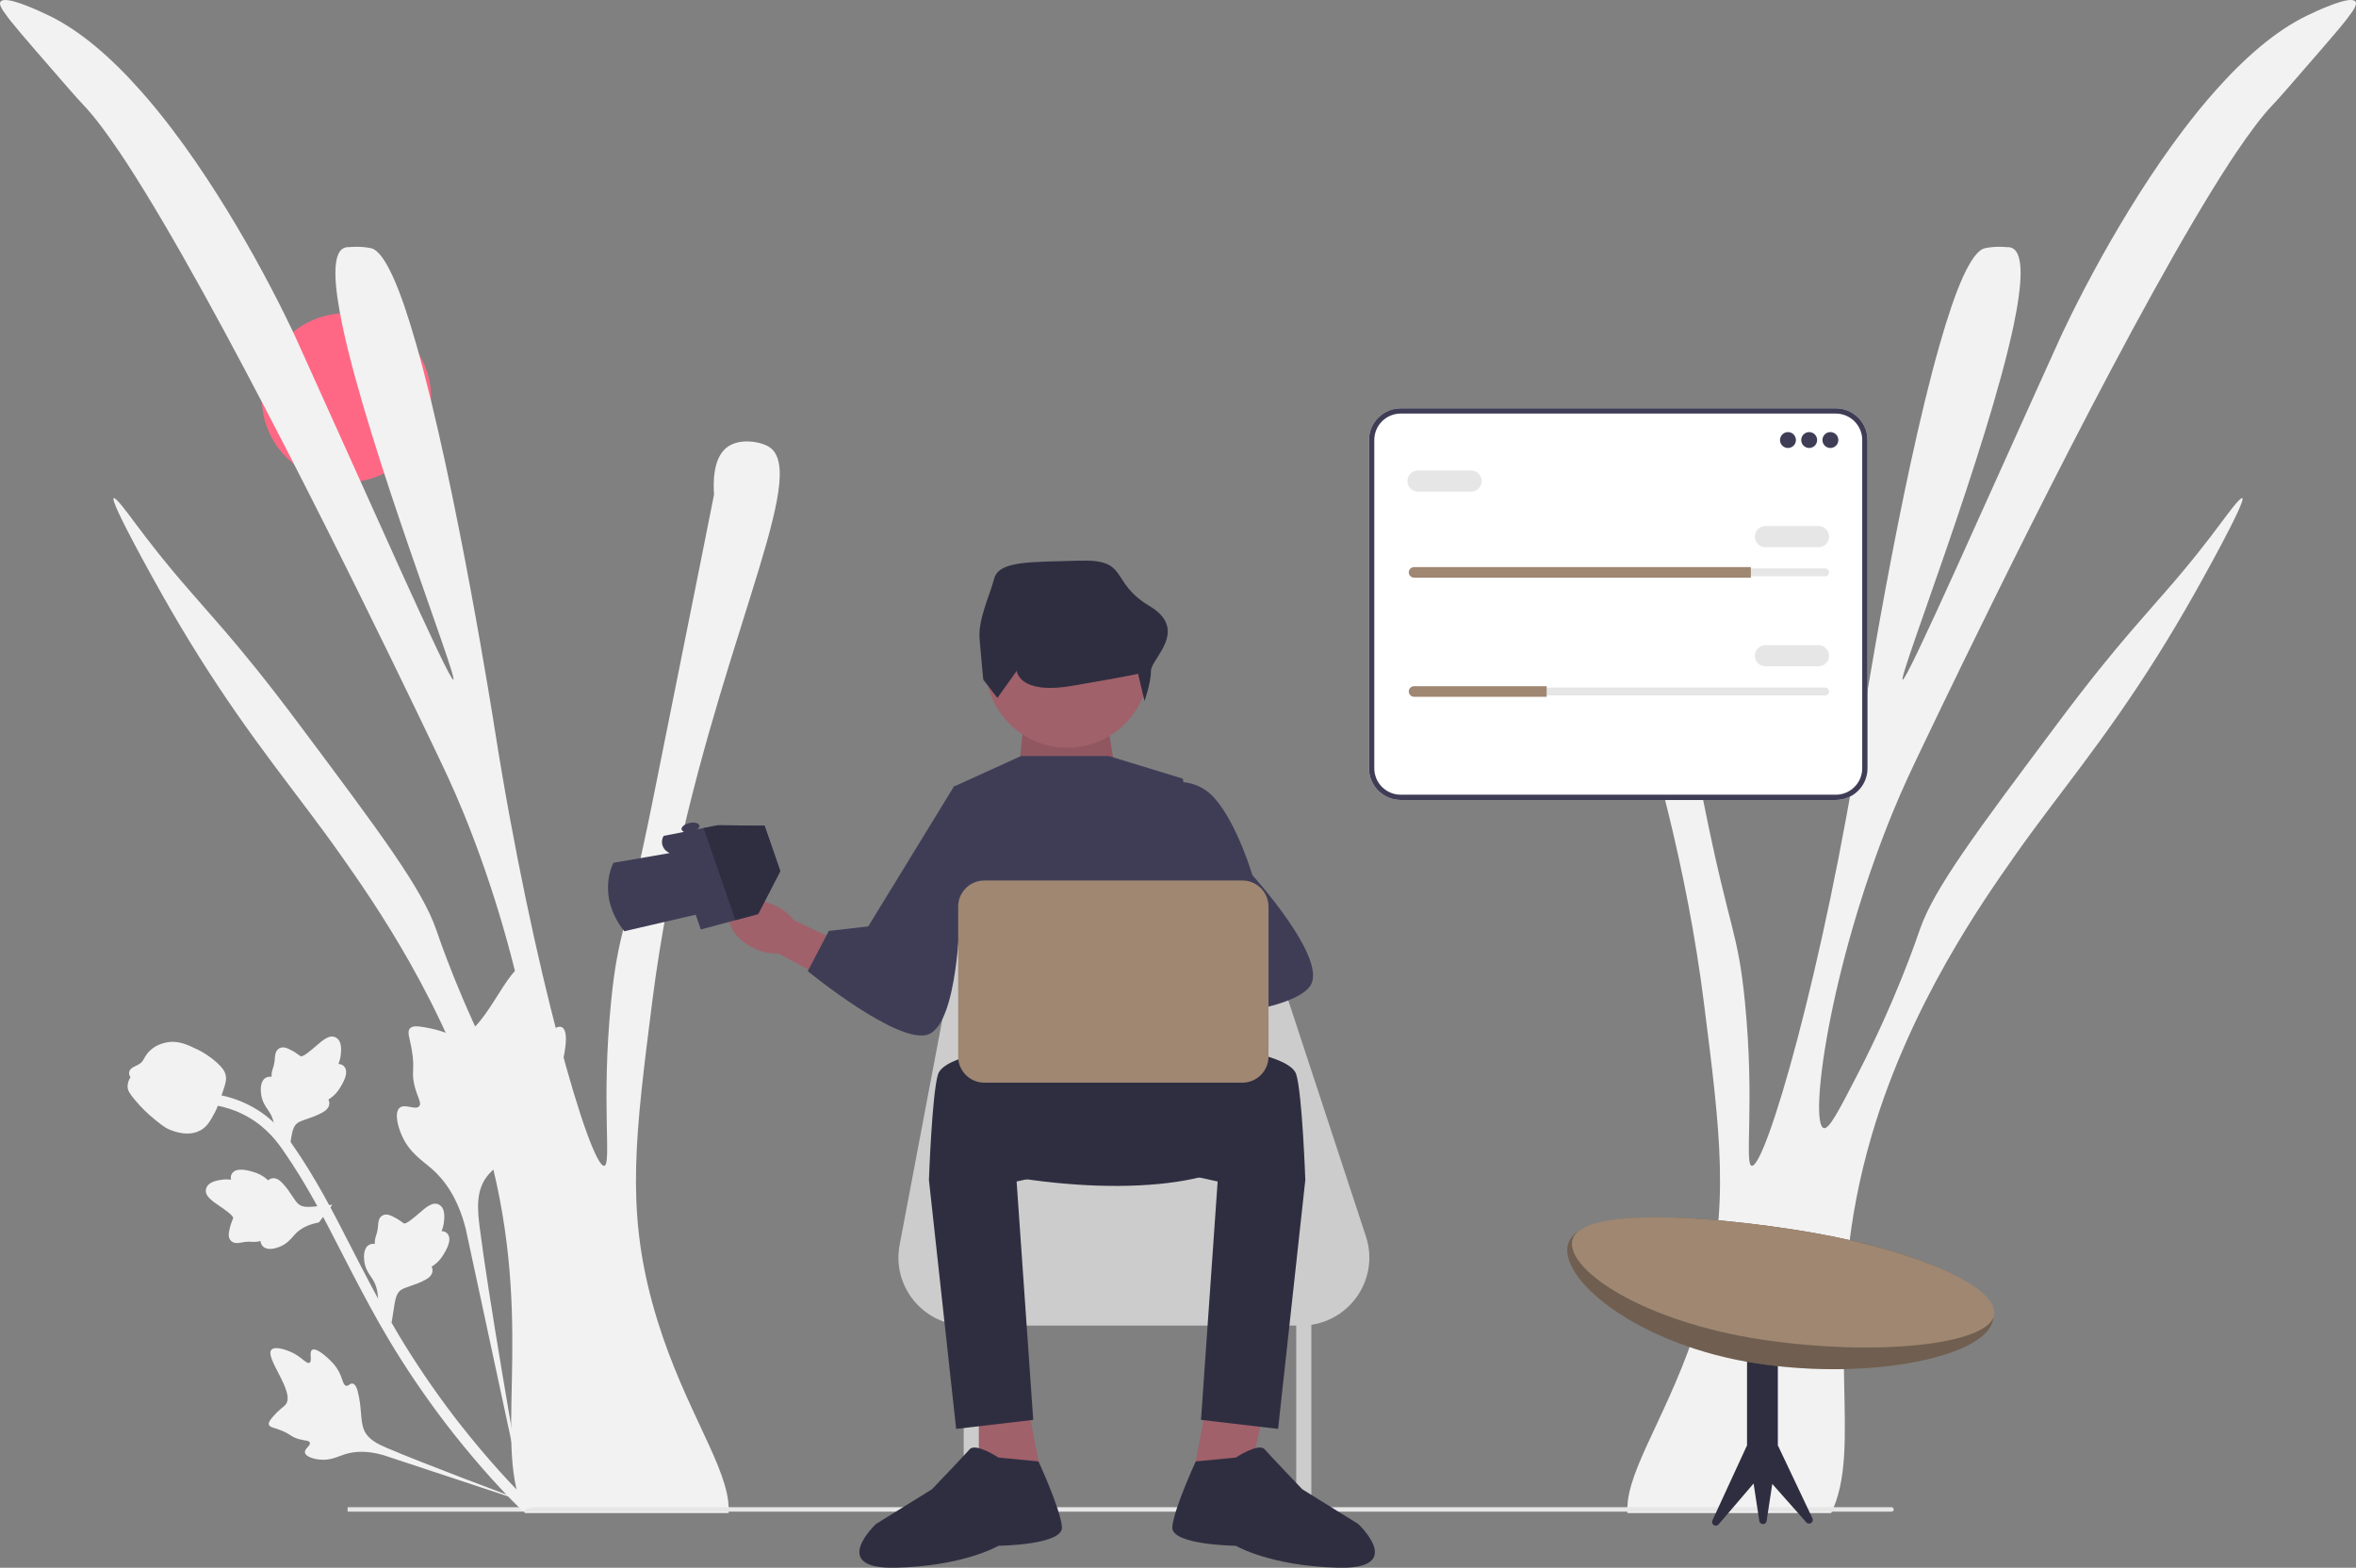 <svg width="284" height="189" viewBox="0 0 284 189" fill="none" xmlns="http://www.w3.org/2000/svg">
<rect x="0" y="0" width="284" height="189" fill="#808080" stroke="none"/>
<g clip-path="url(#clip0_724_5679)">
<path d="M134.967 96.415H122.501L123.46 86.204H133.369L134.967 96.415Z" fill="#A0616A"/>
<path opacity="0.1" d="M134.967 96.415H122.501L123.46 86.204H133.369L134.967 96.415Z" fill="black"/>
<path d="M41.756 58.137C47.394 58.137 51.965 53.574 51.965 47.946C51.965 42.318 47.394 37.755 41.756 37.755C36.117 37.755 31.547 42.318 31.547 47.946C31.547 53.574 36.117 58.137 41.756 58.137Z" fill="#FF6884"/>
<path d="M87.782 181.016C87.84 181.503 87.857 181.957 87.824 182.403H63.27C63.047 181.957 62.857 181.495 62.691 181.016C59.689 172.406 64.626 158.075 58.366 136.826C53.718 121.058 45.043 108.725 40.999 102.979C36.029 95.913 30.397 89.391 23.872 78.973C22.458 76.719 21.002 74.276 19.497 71.609C18.993 70.718 13.179 60.374 13.708 60.052C13.956 59.904 15.494 61.992 16.015 62.694C20.613 68.902 23.285 71.618 27.114 76.084C29.438 78.791 32.183 82.135 36.037 87.294C45.92 100.511 50.857 107.115 52.577 112.06C53.032 113.381 55.455 120.53 60.02 129.396C62.352 133.92 63.518 136.182 64.155 136C65.958 135.48 63.526 116.749 55.885 98.026C54.578 94.84 53.602 92.801 51.75 88.945C48.74 82.655 31.977 47.694 19.654 26.767C18.108 24.134 16.627 21.731 15.263 19.626C14.998 19.23 14.742 18.842 14.494 18.47C12.774 15.911 11.252 13.889 9.987 12.584C9.317 11.891 7.613 9.926 4.198 5.98C2.841 4.412 1.849 3.248 1.179 2.397C1.08 2.274 0.989 2.15 0.914 2.042C0.104 0.986 -0.128 0.474 0.063 0.202C0.336 -0.186 1.386 0.036 2.535 0.441C2.659 0.482 2.792 0.532 2.916 0.581C4.165 1.044 5.43 1.646 5.852 1.853C9.722 3.71 13.501 7.037 17 10.991C18.298 12.452 19.547 13.996 20.754 15.581C24.641 20.699 28.032 26.272 30.595 30.853C33.738 36.5 35.623 40.652 35.623 40.652C44.398 59.994 54.132 82.118 54.645 81.928C55.207 81.722 44.414 54.183 41.272 39.224C40.222 34.213 40.031 30.614 41.413 29.921C41.462 29.896 41.512 29.871 41.57 29.854C41.785 29.78 41.983 29.788 42.091 29.797C42.091 29.797 43.373 29.631 44.721 29.921C46.399 30.284 48.31 34.948 50.17 41.494C55.008 58.368 59.606 87.707 59.606 87.707C64.205 117.055 71.184 140.805 72.838 140.541C73.756 140.392 72.442 133.02 73.665 120.728C74.525 112.11 75.501 112.374 78.627 96.788C83.589 72.063 86.07 59.705 86.07 59.639C86.046 59.119 85.979 58.071 86.137 56.981C86.302 55.801 86.724 54.562 87.724 53.861C89.246 52.788 91.694 53.25 92.686 53.861C93.48 54.356 93.885 55.264 93.977 56.568C94.522 64.774 82.713 88.566 78.627 120.728C76.593 136.752 75.477 145.494 78.627 157.051C81.745 168.509 87.179 175.807 87.782 181.016H87.782Z" fill="#F2F2F2"/>
<path d="M196.218 181.016C196.16 181.503 196.143 181.957 196.177 182.403H220.73C220.953 181.957 221.144 181.495 221.309 181.016C224.311 172.406 219.374 158.075 225.634 136.826C230.282 121.058 238.957 108.725 243.001 102.979C247.971 95.913 253.603 89.391 260.128 78.973C261.542 76.719 262.998 74.276 264.503 71.609C265.008 70.718 270.821 60.374 270.292 60.052C270.044 59.904 268.506 61.992 267.985 62.694C263.387 68.902 260.715 71.618 256.886 76.084C254.563 78.791 251.817 82.135 247.963 87.294C238.08 100.511 233.143 107.115 231.423 112.06C230.968 113.381 228.545 120.53 223.98 129.396C221.648 133.92 220.482 136.182 219.845 136C218.042 135.48 220.474 116.749 228.115 98.026C229.422 94.84 230.398 92.801 232.25 88.945C235.26 82.655 252.024 47.694 264.346 26.767C265.892 24.134 267.373 21.731 268.737 19.626C269.002 19.23 269.258 18.842 269.506 18.47C271.227 15.911 272.748 13.889 274.014 12.585C274.683 11.891 276.387 9.926 279.803 5.98C281.159 4.412 282.151 3.248 282.821 2.397C282.92 2.274 283.011 2.15 283.086 2.042C283.896 0.986 284.128 0.474 283.938 0.202C283.665 -0.186 282.614 0.036 281.465 0.441C281.341 0.482 281.208 0.532 281.084 0.581C279.836 1.044 278.57 1.646 278.149 1.853C274.278 3.71 270.499 7.037 267.001 10.991C265.702 12.452 264.453 13.996 263.246 15.581C259.359 20.699 255.968 26.272 253.405 30.853C250.262 36.5 248.377 40.652 248.377 40.652C239.602 59.994 229.868 82.118 229.356 81.928C228.793 81.722 239.586 54.183 242.728 39.224C243.779 34.213 243.969 30.614 242.588 29.921C242.538 29.896 242.488 29.871 242.431 29.854C242.215 29.78 242.017 29.788 241.91 29.797C241.91 29.797 240.628 29.631 239.28 29.921C237.601 30.284 235.69 34.948 233.83 41.494C228.992 58.368 224.394 87.707 224.394 87.707C219.796 117.055 212.816 140.805 211.162 140.541C210.244 140.392 211.559 133.02 210.335 120.728C209.475 112.11 208.499 112.374 205.373 96.788C200.411 72.063 197.93 59.705 197.93 59.639C197.955 59.119 198.021 58.071 197.864 56.981C197.698 55.801 197.276 54.562 196.276 53.861C194.754 52.788 192.306 53.25 191.314 53.861C190.52 54.356 190.115 55.264 190.024 56.568C189.478 64.774 201.287 88.566 205.373 120.728C207.407 136.751 208.524 145.494 205.373 157.051C202.255 168.509 196.822 175.807 196.218 181.016L196.218 181.016Z" fill="#F2F2F2"/>
<path d="M228.274 181.969C228.274 182.117 228.154 182.237 228.005 182.237H41.903V181.701H228.005C228.154 181.701 228.274 181.821 228.274 181.969Z" fill="#E6E6E6"/>
<path d="M117.079 170.608L119.174 179.992L125.734 179.083L123.912 169.443L117.079 170.608Z" fill="#A0616A"/>
<path d="M152.245 170.608L150.15 179.992L143.59 179.083L145.412 169.443L152.245 170.608Z" fill="#A0616A"/>
<path d="M164.651 149.048L152.845 113.151C150.204 105.12 142.694 99.691 134.227 99.691H134.227C124.809 99.691 116.723 106.38 114.973 115.617L108.444 150.081C107.509 155.017 111.194 159.589 116.168 159.794V183.357H117.99V159.803H156.253V183.357H158.076V159.71C162.998 158.982 166.263 153.952 164.651 149.048Z" fill="#CCCCCC"/>
<path d="M140.219 124.609L117.99 125.337C117.99 125.337 109.608 140.251 124.367 142.252C139.126 144.253 152.063 142.07 152.609 135.704C153.156 129.338 148.601 124.427 140.219 124.609Z" fill="#2F2E41"/>
<path d="M122.181 126.246C122.181 126.246 113.799 127.156 113.07 129.52C112.341 131.885 111.977 142.252 111.977 142.252L115.257 172.262L124.549 171.171L122.545 142.434L133.295 140.069L122.181 126.246V126.246Z" fill="#2F2E41"/>
<path d="M120.359 175.718C120.359 175.718 117.601 173.899 116.885 174.718C116.168 175.536 112.342 179.538 112.342 179.538L105.6 183.721C105.6 183.721 99.769 189.177 107.969 188.996C116.168 188.814 120.359 186.35 120.359 186.35C120.359 186.35 128.194 186.267 128.011 184.085C127.829 181.902 125.185 176.182 125.185 176.182L120.359 175.718Z" fill="#2F2E41"/>
<path d="M147.143 126.246C147.143 126.246 155.524 127.156 156.253 129.52C156.982 131.885 157.347 142.252 157.347 142.252L154.067 172.262L144.774 171.171L146.779 142.434L136.028 140.069L147.143 126.246V126.246Z" fill="#2F2E41"/>
<path d="M148.965 175.718C148.965 175.718 151.723 173.899 152.44 174.718C153.156 175.536 156.982 179.538 156.982 179.538L163.724 183.721C163.724 183.721 169.555 189.177 161.355 188.996C153.156 188.814 148.965 186.35 148.965 186.35C148.965 186.35 141.13 186.267 141.313 184.085C141.495 181.902 144.139 176.182 144.139 176.182L148.965 175.718H148.965Z" fill="#2F2E41"/>
<path d="M133.66 91.143H123.082L115.075 94.781L116.897 118.789C116.897 118.789 114.626 126.088 117.401 126.531C120.177 126.974 135.482 129.702 139.673 127.337C143.863 124.973 147.508 125.701 147.508 125.701L142.588 93.871L133.66 91.143H133.66Z" fill="#3F3D56"/>
<path d="M128.649 90.143C134.083 90.143 138.488 85.745 138.488 80.321C138.488 74.897 134.083 70.499 128.649 70.499C123.215 70.499 118.81 74.897 118.81 80.321C118.81 85.745 123.215 90.143 128.649 90.143Z" fill="#A0616A"/>
<path d="M118.527 81.929L120.226 84.141L122.565 80.867C122.565 80.867 122.76 83.777 129.193 82.686C135.625 81.594 137.184 81.23 137.184 81.23L137.964 84.504C137.964 84.504 138.743 82.322 138.743 80.867C138.743 79.412 143.421 75.956 138.548 73.046C133.676 70.136 136.209 67.407 130.167 67.589C124.125 67.771 120.421 67.589 119.837 69.772C119.252 71.954 117.887 74.683 118.082 77.047C118.277 79.412 118.527 81.929 118.527 81.929Z" fill="#2F2E41"/>
<path d="M137.141 124.988C134.772 125.773 132.446 125.19 131.946 123.685C131.445 122.18 132.96 120.324 135.329 119.539C136.272 119.212 137.279 119.115 138.266 119.257L148.345 116.055L149.749 120.809L139.664 123.46C138.957 124.163 138.092 124.687 137.141 124.988Z" fill="#A0616A"/>
<path d="M90.961 114.358C88.693 113.317 87.392 111.306 88.056 109.865C88.72 108.424 91.096 108.1 93.364 109.141C94.276 109.545 95.078 110.16 95.703 110.936L105.257 115.466L103.032 119.896L93.85 114.96C92.853 114.993 91.862 114.786 90.961 114.358H90.961Z" fill="#A0616A"/>
<path d="M115.042 94.729C115.042 94.729 118.833 96.274 118.716 100.396C118.598 104.518 115.7 110.278 115.7 110.278C115.7 110.278 115.498 123.282 111.936 124.689C108.374 126.097 97.368 117.076 97.368 117.076L99.91 112.229L104.661 111.682L115.042 94.729Z" fill="#3F3D56"/>
<path d="M139.855 94.599C139.855 94.599 143.681 93.144 146.414 96.236C149.148 99.328 150.97 105.512 150.97 105.512C150.97 105.512 159.716 115.151 158.076 118.607C156.436 122.063 142.224 122.972 142.224 122.972L140.766 117.698L143.864 114.06L139.855 94.599Z" fill="#3F3D56"/>
<path d="M149.757 130.52H118.656C116.916 130.52 115.501 129.108 115.501 127.371V109.298C115.501 107.561 116.916 106.148 118.656 106.148H149.757C151.497 106.148 152.912 107.561 152.912 109.298V127.371C152.912 129.108 151.497 130.52 149.757 130.52Z" fill="#9F8772"/>
<path d="M67.741 123.842C66.97 123.439 65.756 125.125 65.099 124.733C64.445 124.342 65.422 122.532 65.054 119.996C64.988 119.539 64.569 116.657 63.406 116.405C61.201 115.925 58.259 125.311 54.934 124.878C54.205 124.783 53.379 124.204 51.118 123.832C50.218 123.683 49.723 123.672 49.433 123.968C49.022 124.388 49.384 125.061 49.651 126.659C50.052 129.055 49.518 129.224 50.006 131.033C50.368 132.375 50.853 132.987 50.534 133.36C50.083 133.888 48.822 133.004 48.175 133.551C47.515 134.109 47.939 135.781 48.448 136.915C49.402 139.044 50.928 139.897 52.173 141.016C53.525 142.232 55.178 144.33 56.143 148.144L63.486 182.317C62.134 175.209 58.769 155.517 57.828 148.008C57.557 145.841 57.351 143.599 58.685 141.844C59.97 140.154 62.528 139.117 65.043 136.589C65.337 136.294 66.144 135.462 65.918 134.825C65.731 134.299 65.007 134.386 64.825 133.898C64.581 133.243 65.684 132.554 66.629 131.043C67.295 129.978 67.544 129.045 67.758 128.243C67.823 128.001 68.766 124.38 67.741 123.842L67.741 123.842Z" fill="#F2F2F2"/>
<path d="M37.631 162.734C37.211 162.995 37.69 164.077 37.307 164.285C36.926 164.493 36.318 163.492 34.965 162.941C34.721 162.841 33.184 162.215 32.724 162.712C31.852 163.654 35.618 167.803 34.445 169.307C34.188 169.637 33.666 169.875 32.83 170.875C32.498 171.273 32.349 171.512 32.411 171.74C32.499 172.063 32.934 172.079 33.797 172.409C35.091 172.904 35.02 173.215 36.05 173.497C36.814 173.707 37.255 173.647 37.346 173.91C37.476 174.284 36.677 174.646 36.76 175.121C36.843 175.606 37.788 175.88 38.492 175.958C39.814 176.105 40.674 175.603 41.584 175.316C42.572 175.005 44.08 174.8 46.234 175.428L65.155 181.69C61.27 180.302 50.617 176.269 46.653 174.563C45.509 174.071 44.348 173.525 43.87 172.365C43.409 171.248 43.638 169.695 43.12 167.733C43.06 167.504 42.884 166.869 42.506 166.796C42.193 166.736 42.027 167.116 41.734 167.064C41.342 166.995 41.321 166.255 40.851 165.357C40.52 164.723 40.133 164.331 39.8 163.995C39.7 163.894 38.191 162.387 37.631 162.734L37.631 162.734H37.631Z" fill="#F2F2F2"/>
<path d="M47.209 159.443L45.557 157.336L45.567 157.093C45.614 155.968 45.409 155.025 44.958 154.287C44.886 154.17 44.809 154.056 44.73 153.94C44.416 153.482 44.026 152.911 43.91 152.038C43.847 151.551 43.784 150.371 44.578 150.033C44.79 149.94 44.993 149.939 45.171 149.975C45.171 149.938 45.172 149.902 45.172 149.862C45.186 149.379 45.274 149.121 45.358 148.873C45.423 148.682 45.491 148.485 45.541 148.086C45.563 147.911 45.573 147.763 45.581 147.639C45.608 147.262 45.661 146.8 46.096 146.539C46.572 146.277 47.05 146.509 47.366 146.663C47.931 146.937 48.261 147.182 48.48 147.345C48.56 147.404 48.65 147.471 48.685 147.487C48.969 147.614 50.053 146.665 50.464 146.31C51.383 145.509 52.178 144.816 52.942 145.236C53.488 145.536 53.67 146.266 53.496 147.464C53.441 147.837 53.337 148.159 53.233 148.425C53.454 148.422 53.689 148.481 53.891 148.677C54.368 149.141 54.235 149.981 53.497 151.177C53.315 151.475 53.068 151.874 52.62 152.269C52.409 152.454 52.203 152.595 52.025 152.712C52.085 152.82 52.131 152.948 52.139 153.105C52.164 153.565 51.874 153.969 51.261 154.292C50.591 154.657 49.981 154.862 49.444 155.044C48.974 155.203 48.571 155.341 48.304 155.531C47.814 155.89 47.671 156.546 47.534 157.368L47.209 159.443L47.209 159.443V159.443Z" fill="#F2F2F2"/>
<path d="M40.064 145.238L38.441 147.368L38.203 147.42C37.102 147.659 36.239 148.096 35.639 148.719C35.543 148.818 35.453 148.922 35.361 149.027C34.995 149.446 34.542 149.967 33.725 150.301C33.269 150.486 32.141 150.846 31.613 150.165C31.469 149.983 31.416 149.788 31.406 149.607C31.371 149.616 31.335 149.625 31.297 149.635C30.825 149.744 30.553 149.725 30.291 149.706C30.089 149.691 29.881 149.676 29.482 149.729C29.307 149.752 29.161 149.78 29.038 149.804C28.667 149.874 28.205 149.94 27.842 149.585C27.467 149.192 27.571 148.672 27.64 148.327C27.762 147.713 27.916 147.332 28.018 147.079C28.055 146.987 28.097 146.883 28.104 146.845C28.155 146.539 26.96 145.732 26.512 145.426C25.503 144.742 24.629 144.15 24.843 143.306C24.995 142.702 25.656 142.341 26.861 142.206C27.237 142.164 27.575 142.183 27.86 142.216C27.801 142.003 27.798 141.761 27.936 141.517C28.265 140.938 29.113 140.854 30.459 141.262C30.794 141.363 31.243 141.5 31.739 141.832C31.973 141.989 32.161 142.153 32.32 142.295C32.409 142.209 32.522 142.132 32.672 142.085C33.111 141.944 33.576 142.121 34.045 142.632C34.569 143.185 34.922 143.723 35.234 144.196C35.507 144.609 35.744 144.963 35.995 145.173C36.467 145.555 37.14 145.527 37.971 145.45L40.064 145.238L40.064 145.238L40.064 145.238Z" fill="#F2F2F2"/>
<path d="M34.768 139.293L33.116 137.185L33.126 136.942C33.173 135.818 32.968 134.875 32.517 134.137C32.446 134.02 32.368 133.906 32.289 133.79C31.975 133.331 31.585 132.761 31.47 131.888C31.406 131.401 31.343 130.22 32.137 129.883C32.349 129.79 32.553 129.789 32.73 129.825C32.73 129.788 32.731 129.752 32.731 129.712C32.745 129.229 32.833 128.971 32.917 128.723C32.982 128.532 33.05 128.335 33.1 127.936C33.122 127.761 33.132 127.613 33.14 127.489C33.167 127.112 33.22 126.65 33.656 126.389C34.131 126.126 34.609 126.359 34.925 126.513C35.49 126.787 35.82 127.032 36.039 127.194C36.119 127.254 36.209 127.321 36.244 127.337C36.528 127.464 37.612 126.514 38.023 126.159C38.942 125.359 39.737 124.666 40.501 125.086C41.047 125.386 41.23 126.116 41.055 127.314C41 127.687 40.896 128.009 40.792 128.275C41.013 128.272 41.248 128.331 41.45 128.527C41.927 128.99 41.794 129.831 41.056 131.027C40.874 131.325 40.627 131.724 40.179 132.119C39.968 132.304 39.762 132.445 39.584 132.562C39.645 132.669 39.69 132.798 39.698 132.955C39.723 133.415 39.433 133.819 38.82 134.142C38.151 134.507 37.54 134.712 37.003 134.894C36.533 135.053 36.13 135.191 35.863 135.381C35.373 135.739 35.23 136.396 35.093 137.218L34.768 139.293L34.768 139.293L34.768 139.293Z" fill="#F2F2F2"/>
<path d="M64.222 181.813L63.563 181.808L63.11 181.331L63.563 181.808L63.048 182.212C63.008 182.166 62.905 182.067 62.745 181.91C61.872 181.05 59.214 178.435 55.587 173.971C53.056 170.855 50.657 167.527 48.456 164.076C46.251 160.621 44.787 157.879 43.609 155.675C42.721 154.013 41.902 152.414 41.104 150.856C38.973 146.695 36.959 142.764 34.176 138.754C33.555 137.858 32.261 135.994 29.867 134.637C28.478 133.85 26.925 133.349 25.25 133.148L25.408 131.842C27.257 132.065 28.976 132.621 30.518 133.494C33.173 134.999 34.583 137.03 35.26 138.005C38.093 142.087 40.125 146.055 42.277 150.257C43.072 151.809 43.887 153.401 44.771 155.057C45.938 157.24 47.39 159.958 49.567 163.369C51.741 166.778 54.111 170.066 56.61 173.143C60.191 177.55 62.81 180.126 63.67 180.973C64.129 181.425 64.226 181.52 64.222 181.813L64.222 181.813Z" fill="#F2F2F2"/>
<path d="M24.292 136.192C24.246 136.221 24.199 136.248 24.15 136.274C23.163 136.81 21.926 136.783 20.474 136.196C19.792 135.918 19.247 135.459 18.159 134.542C17.991 134.401 17.152 133.678 16.215 132.548C15.603 131.81 15.409 131.463 15.385 131.066C15.358 130.624 15.503 130.215 15.73 129.859C15.65 129.761 15.593 129.643 15.57 129.502C15.473 128.918 16.019 128.666 16.312 128.527C16.462 128.459 16.65 128.375 16.831 128.25C17.117 128.054 17.221 127.869 17.38 127.591C17.532 127.324 17.721 126.992 18.091 126.645C18.818 125.958 19.663 125.764 19.941 125.7C21.403 125.357 22.582 125.93 23.948 126.594C24.221 126.728 25.186 127.233 26.172 128.131C26.884 128.78 27.068 129.149 27.16 129.451C27.353 130.07 27.216 130.577 26.805 131.762C26.378 133.001 26.163 133.622 25.924 134.066C25.365 135.099 25.015 135.748 24.292 136.192L24.292 136.192H24.292Z" fill="#F2F2F2"/>
<path d="M75.255 112.267L83.864 110.27L84.481 112.055L88.646 110.932L91.393 110.191L94.061 105.017L92.168 99.54L86.531 99.488L84.807 99.826L79.999 100.77C79.592 101.442 79.815 102.317 80.494 102.714L80.716 102.844L73.952 104.013C73.952 104.013 71.791 107.852 75.255 112.267V112.267Z" fill="#3F3D56"/>
<path d="M84.808 99.826L88.646 110.932L91.393 110.191L94.061 105.017L92.168 99.54L86.531 99.488L84.808 99.826Z" fill="#2F2E41"/>
<path d="M83.351 100.289C83.944 100.158 84.371 99.812 84.305 99.516C84.24 99.221 83.706 99.087 83.114 99.218C82.521 99.349 82.094 99.695 82.159 99.991C82.225 100.286 82.758 100.42 83.351 100.289Z" fill="#3F3D56"/>
<path d="M218.465 183.01L214.334 174.295L214.309 174.312V162.985H210.593V174.312L210.569 174.295L206.437 183.257C206.315 183.472 206.39 183.745 206.605 183.868C206.787 183.971 207.017 183.935 207.158 183.78L211.384 178.844L212.068 183.338C212.095 183.584 212.316 183.761 212.562 183.734C212.771 183.711 212.935 183.546 212.959 183.338L213.635 178.894L217.744 183.533C217.911 183.715 218.194 183.729 218.377 183.563C218.532 183.422 218.569 183.192 218.465 183.01Z" fill="#2F2E41"/>
<path d="M188.954 150.277C188.296 154.622 197.816 162.26 211.851 164.377C225.886 166.495 239.579 163.436 240.237 159.091C240.895 154.746 229.984 150.309 215.949 148.191C201.914 146.074 189.612 145.932 188.954 150.277Z" fill="#9F8772"/>
<path opacity="0.3" d="M188.954 150.277C188.296 154.622 197.816 162.26 211.851 164.377C225.886 166.495 239.579 163.436 240.237 159.091C240.895 154.746 229.984 150.309 215.949 148.191C201.914 146.074 189.612 145.932 188.954 150.277Z" fill="black"/>
<path d="M189.507 149.641C188.965 153.22 198.255 159.362 212.29 161.479C226.325 163.597 239.838 162.084 240.38 158.505C240.922 154.927 229.984 150.309 215.949 148.191C201.914 146.074 190.049 146.063 189.507 149.641H189.507Z" fill="#9F8772"/>
<path d="M221.289 96.444H168.851C166.74 96.444 165.022 94.73 165.022 92.622V53.041C165.022 50.934 166.74 49.219 168.851 49.219H221.289C223.4 49.219 225.117 50.934 225.117 53.041V92.622C225.117 94.73 223.4 96.444 221.289 96.444Z" fill="white"/>
<path d="M221.289 96.444H168.851C166.74 96.444 165.022 94.73 165.022 92.622V53.041C165.022 50.934 166.74 49.219 168.851 49.219H221.289C223.4 49.219 225.117 50.934 225.117 53.041V92.622C225.117 94.73 223.4 96.444 221.289 96.444ZM168.851 49.858C167.092 49.858 165.662 51.286 165.662 53.041V92.622C165.662 94.378 167.092 95.806 168.851 95.806H221.289C223.047 95.806 224.478 94.378 224.478 92.622V53.041C224.478 51.286 223.047 49.858 221.289 49.858H168.851Z" fill="#3F3D56"/>
<path d="M215.528 54.006C216.057 54.006 216.487 53.577 216.487 53.048C216.487 52.52 216.057 52.091 215.528 52.091C214.998 52.091 214.569 52.52 214.569 53.048C214.569 53.577 214.998 54.006 215.528 54.006Z" fill="#3F3D56"/>
<path d="M218.085 54.006C218.615 54.006 219.044 53.577 219.044 53.048C219.044 52.52 218.615 52.091 218.085 52.091C217.555 52.091 217.126 52.52 217.126 53.048C217.126 53.577 217.555 54.006 218.085 54.006Z" fill="#3F3D56"/>
<path d="M220.642 54.006C221.172 54.006 221.601 53.577 221.601 53.048C221.601 52.52 221.172 52.091 220.642 52.091C220.112 52.091 219.683 52.52 219.683 53.048C219.683 53.577 220.112 54.006 220.642 54.006Z" fill="#3F3D56"/>
<path d="M170.457 68.524C170.192 68.524 169.977 68.739 169.977 69.003C169.977 69.131 170.027 69.251 170.117 69.338C170.208 69.431 170.328 69.481 170.457 69.481H220.003C220.267 69.481 220.482 69.267 220.482 69.003C220.482 68.874 220.433 68.755 220.342 68.667C220.251 68.574 220.132 68.524 220.003 68.524H170.457Z" fill="#E6E6E6"/>
<path d="M211.053 68.365V69.641H170.457C170.281 69.641 170.121 69.571 170.006 69.453C169.888 69.338 169.817 69.178 169.817 69.003C169.817 68.652 170.105 68.365 170.457 68.365H211.053Z" fill="#9F8772"/>
<path d="M219.204 65.971H212.811C212.106 65.971 211.532 65.399 211.532 64.695C211.532 63.991 212.106 63.419 212.811 63.419H219.204C219.909 63.419 220.483 63.991 220.483 64.695C220.483 65.399 219.909 65.971 219.204 65.971Z" fill="#E6E6E6"/>
<path d="M177.329 59.271H170.936C170.231 59.271 169.657 58.698 169.657 57.994C169.657 57.29 170.231 56.718 170.936 56.718H177.329C178.034 56.718 178.608 57.29 178.608 57.994C178.608 58.698 178.034 59.271 177.329 59.271Z" fill="#E6E6E6"/>
<path d="M170.457 82.883C170.192 82.883 169.977 83.098 169.977 83.362C169.977 83.49 170.027 83.609 170.117 83.697C170.208 83.79 170.328 83.84 170.457 83.84H220.003C220.267 83.84 220.482 83.625 220.482 83.362C220.482 83.233 220.433 83.114 220.342 83.026C220.251 82.933 220.132 82.883 220.003 82.883H170.457Z" fill="#E6E6E6"/>
<path d="M186.439 82.723V84H170.457C170.281 84 170.121 83.93 170.006 83.811C169.888 83.697 169.817 83.537 169.817 83.362C169.817 83.01 170.105 82.723 170.457 82.723H186.439Z" fill="#9F8772"/>
<path d="M219.204 80.33H212.811C212.106 80.33 211.532 79.758 211.532 79.054C211.532 78.35 212.106 77.778 212.811 77.778H219.204C219.909 77.778 220.483 78.35 220.483 79.054C220.483 79.758 219.909 80.33 219.204 80.33Z" fill="#E6E6E6"/>
</g>
<defs>
<clipPath id="clip0_724_5679">
<rect width="284" height="189" fill="white"/>
</clipPath>
</defs>
</svg>
